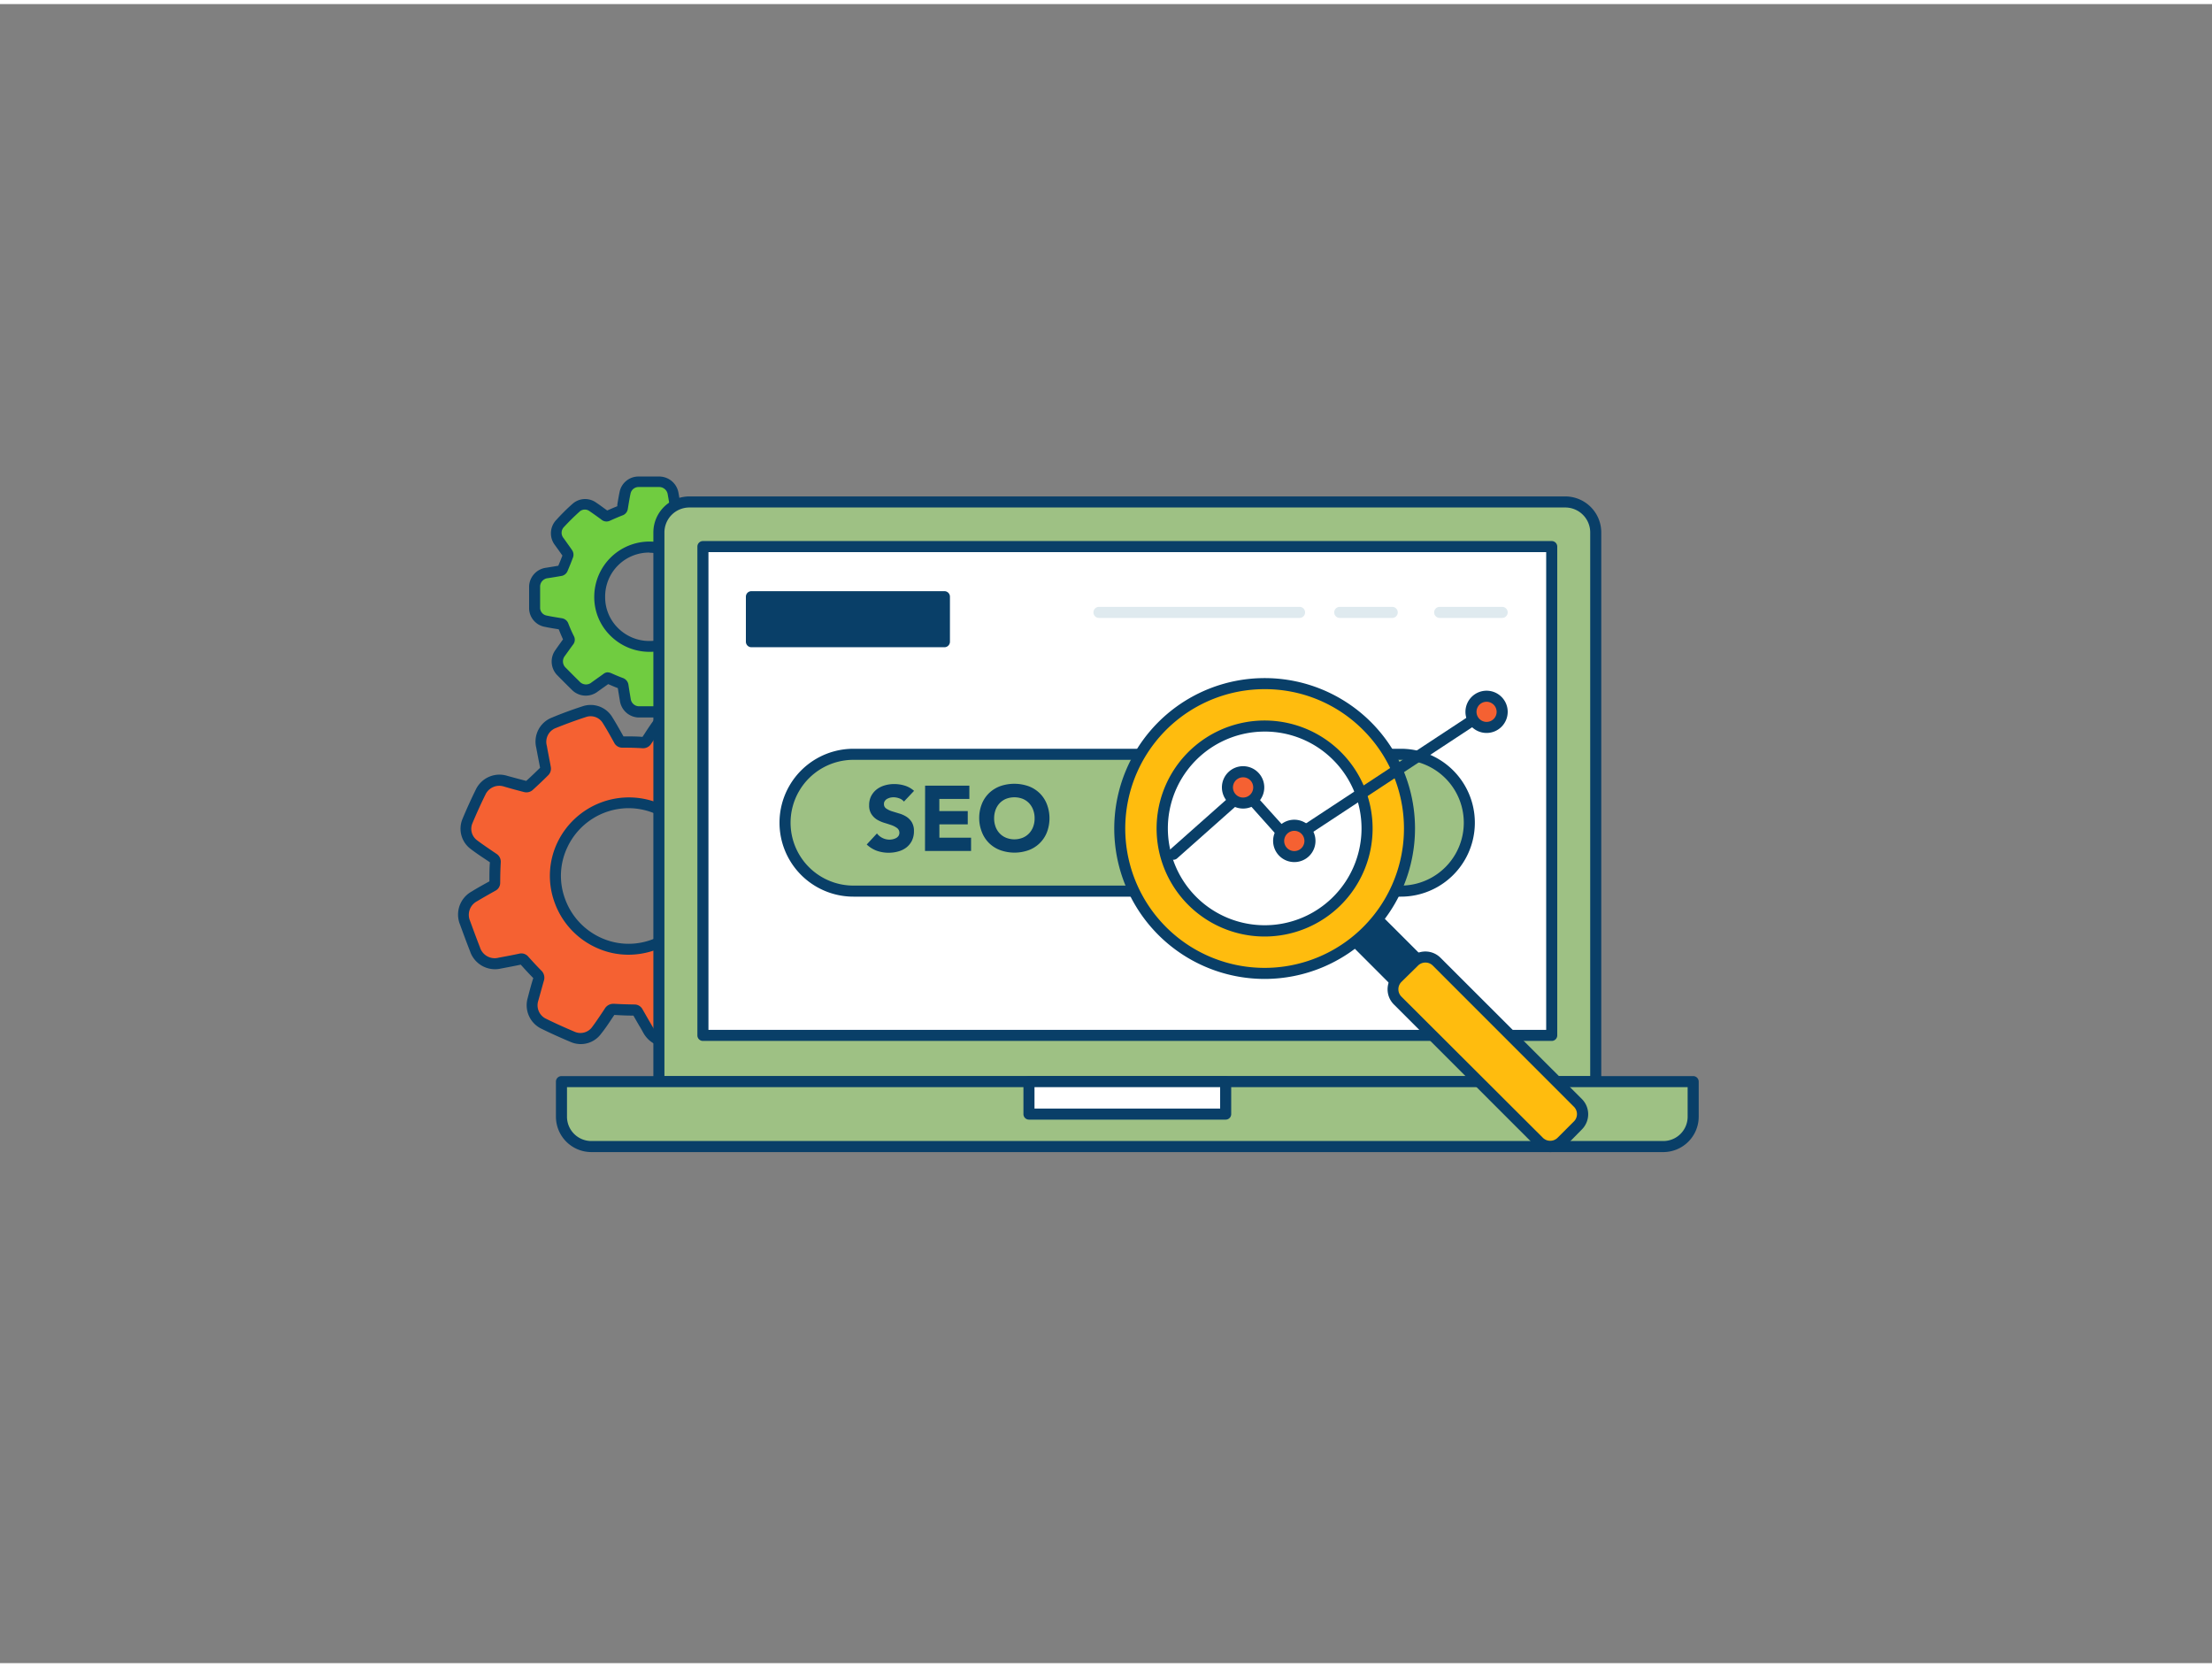 <svg xmlns="http://www.w3.org/2000/svg" viewBox="0 0 400 300" width="406" height="306" class="illustration styles_illustrationTablet__1DWOa"><rect x="0" y="0" width="400" height="300" fill="#808080" stroke="none"/><g id="_528_seo_outline" data-name="#528_seo_outline"><path d="M142.83,167.65a3.61,3.61,0,0,0-1.14-4.21c-1.1-.81-2.25-1.57-3.39-2.33a.87.87,0,0,1-.46-.93c.08-1.16.11-2.31.12-3.47a.7.7,0,0,1,.4-.71c1.21-.68,2.43-1.35,3.6-2.1a3.55,3.55,0,0,0,1.51-4.09c-.56-1.75-1.24-3.46-1.89-5.19a3.79,3.79,0,0,0-4.52-2.58c-1.22.22-2.44.45-3.65.7a.7.7,0,0,1-.78-.26c-.82-.94-1.69-1.85-2.56-2.74a.7.7,0,0,1-.22-.79c.34-1.22.66-2.42,1-3.64a3.76,3.76,0,0,0-1.93-4.42c-1.72-.83-3.47-1.62-5.22-2.37a3.63,3.63,0,0,0-4.34,1.14c-.86,1.13-1.63,2.33-2.43,3.52a.73.73,0,0,1-.73.36c-1.2-.07-2.41-.1-3.62-.1a.63.63,0,0,1-.66-.38c-.67-1.2-1.34-2.4-2.07-3.57a3.58,3.58,0,0,0-4.11-1.56c-1.88.61-3.74,1.29-5.56,2a3.67,3.67,0,0,0-2.25,4.35c.24,1.28.51,2.56.73,3.85a.73.73,0,0,1-.18.54c-.92.91-1.85,1.79-2.81,2.66a.67.67,0,0,1-.56.15c-1.22-.3-2.43-.63-3.64-1A3.74,3.74,0,0,0,87,142.37c-.89,1.78-1.71,3.6-2.48,5.44A3.59,3.59,0,0,0,85.62,152c1.17.87,2.39,1.67,3.6,2.48a.74.74,0,0,1,.34.71c-.07,1.21-.1,2.43-.1,3.65a.63.63,0,0,1-.36.63c-1.12.62-2.23,1.25-3.32,1.9a3.78,3.78,0,0,0-1.69,4.77q.87,2.4,1.8,4.8a3.76,3.76,0,0,0,4.53,2.49c1.25-.23,2.5-.46,3.75-.73a.59.59,0,0,1,.64.24c.78.85,1.55,1.71,2.37,2.52a.83.83,0,0,1,.23.93c-.34,1.19-.66,2.38-1,3.59a3.7,3.7,0,0,0,1.79,4.34c1.8.9,3.63,1.72,5.48,2.5a3.6,3.6,0,0,0,4.2-1.17c.84-1.11,1.6-2.28,2.37-3.43a.82.82,0,0,1,.82-.42c1.2.08,2.4.12,3.61.13a.62.62,0,0,1,.62.37c.63,1.11,1.28,2.2,1.91,3.31a4,4,0,0,0,2,1.73,3.25,3.25,0,0,0,2.41.09c1.71-.58,3.4-1.22,5.09-1.86a3.81,3.81,0,0,0,2.62-4.6c-.23-1.22-.46-2.44-.71-3.66a.61.61,0,0,1,.24-.68c.9-.82,1.8-1.64,2.67-2.5a.72.72,0,0,1,.8-.2c1.21.34,2.42.67,3.64,1a3.75,3.75,0,0,0,4.43-1.89Q141.68,170.36,142.83,167.65Zm-34.64,2a13.24,13.24,0,1,1,17.55-6.53A13.24,13.24,0,0,1,108.19,169.69Z" fill="#f56132"></path><path d="M120.53,188.6a4.39,4.39,0,0,1-1.72-.36,5,5,0,0,1-2.44-2.15c-.27-.49-.55-1-.83-1.44l-1-1.74c-1.3,0-2.4-.06-3.45-.12l-.42.62c-.62.94-1.26,1.9-2,2.82a4.55,4.55,0,0,1-5.38,1.49c-2-.84-3.82-1.66-5.55-2.52a4.71,4.71,0,0,1-2.31-5.49c.31-1.21.63-2.4,1-3.59-.82-.82-1.55-1.63-2.26-2.42-1.19.25-2.38.47-3.58.7A4.76,4.76,0,0,1,85,171.28c-.63-1.6-1.22-3.21-1.81-4.82a4.77,4.77,0,0,1,2.12-6c1-.63,2.11-1.23,3.19-1.83,0-1.34,0-2.43.09-3.44l-.59-.4c-1-.66-2-1.33-2.94-2.05a4.57,4.57,0,0,1-1.44-5.36c.83-2,1.65-3.79,2.5-5.5a4.74,4.74,0,0,1,5.63-2.32c1.14.31,2.27.62,3.41.91.82-.74,1.63-1.52,2.5-2.37-.11-.61-.23-1.23-.35-1.84s-.23-1.2-.34-1.8a4.65,4.65,0,0,1,2.84-5.44c1.81-.76,3.71-1.45,5.65-2.08a4.56,4.56,0,0,1,5.26,2c.69,1.1,1.33,2.25,1.95,3.35l.07.13c1.32,0,2.41,0,3.44.09l.38-.57c.64-1,1.31-2,2-2.9a4.63,4.63,0,0,1,5.53-1.46c1.94.83,3.66,1.62,5.26,2.39a4.76,4.76,0,0,1,2.47,5.57q-.47,1.77-1,3.54c1,1,1.76,1.84,2.47,2.64,1.21-.25,2.39-.47,3.57-.69a4.81,4.81,0,0,1,5.64,3.22l.5,1.33c.48,1.27,1,2.58,1.4,3.91a4.57,4.57,0,0,1-1.92,5.23c-1.06.68-2.18,1.31-3.25,1.91l-.29.16c0,1.35-.06,2.43-.13,3.44h0c1.23.82,2.36,1.57,3.45,2.38a4.58,4.58,0,0,1,1.47,5.41h0c-.85,2-1.65,3.74-2.46,5.39a4.75,4.75,0,0,1-5.58,2.42c-1.19-.3-2.38-.63-3.57-1-.91.89-1.81,1.71-2.52,2.35.24,1.18.47,2.34.69,3.51a4.85,4.85,0,0,1-3.25,5.73l-.4.15c-1.57.59-3.14,1.17-4.72,1.72A4.35,4.35,0,0,1,120.53,188.6ZM111,180.78h.14c1.08.06,2.21.1,3.57.12a1.64,1.64,0,0,1,1.49.89l1.06,1.85.84,1.44a3,3,0,0,0,1.49,1.31,2.3,2.3,0,0,0,1.69.07c1.56-.54,3.12-1.12,4.67-1.71l.39-.14a2.84,2.84,0,0,0,2-3.5c-.23-1.2-.46-2.41-.71-3.63a1.62,1.62,0,0,1,.55-1.63c.73-.66,1.69-1.53,2.64-2.47a1.75,1.75,0,0,1,1.77-.45c1.2.35,2.41.68,3.62,1a2.74,2.74,0,0,0,3.28-1.36c.8-1.63,1.59-3.37,2.42-5.31h0a2.6,2.6,0,0,0-.82-3c-1.06-.78-2.19-1.53-3.34-2.29a1.88,1.88,0,0,1-.91-1.85c.07-1,.11-2.08.12-3.39a1.68,1.68,0,0,1,.91-1.58l.4-.22c1-.59,2.14-1.2,3.15-1.85a2.56,2.56,0,0,0,1.1-2.94c-.41-1.28-.9-2.57-1.37-3.81l-.5-1.35a2.82,2.82,0,0,0-3.41-1.94c-1.21.22-2.42.45-3.63.7a1.67,1.67,0,0,1-1.72-.57c-.74-.84-1.57-1.72-2.54-2.71a1.69,1.69,0,0,1-.47-1.76c.34-1.21.67-2.41,1-3.62a2.75,2.75,0,0,0-1.4-3.27c-1.58-.76-3.27-1.53-5.18-2.36a2.66,2.66,0,0,0-3.15.84c-.67.89-1.32,1.86-1.94,2.8l-.45.66a1.73,1.73,0,0,1-1.61.81c-1.08-.07-2.21-.1-3.57-.1h0a1.62,1.62,0,0,1-1.52-.9l-.14-.25c-.6-1.09-1.23-2.21-1.9-3.27a2.57,2.57,0,0,0-3-1.14c-1.88.61-3.73,1.29-5.49,2a2.67,2.67,0,0,0-1.64,3.24c.1.6.22,1.19.33,1.78s.27,1.39.39,2.08a1.67,1.67,0,0,1-.45,1.42c-1,1-1.93,1.87-2.84,2.7a1.71,1.71,0,0,1-1.5.38c-1.21-.31-2.43-.64-3.65-1a2.77,2.77,0,0,0-3.31,1.29c-.83,1.67-1.63,3.43-2.45,5.38a2.58,2.58,0,0,0,.81,3c.91.69,1.89,1.35,2.84,2l.71.48a1.69,1.69,0,0,1,.78,1.57c-.06,1.07-.09,2.21-.1,3.62a1.6,1.6,0,0,1-.87,1.49c-1.11.62-2.21,1.24-3.29,1.89A2.77,2.77,0,0,0,85,165.78c.58,1.59,1.17,3.19,1.79,4.78a2.79,2.79,0,0,0,3.41,1.87c1.25-.23,2.49-.46,3.74-.73a1.62,1.62,0,0,1,1.58.54c.75.83,1.52,1.68,2.33,2.49a1.8,1.8,0,0,1,.49,1.91c-.34,1.19-.66,2.37-1,3.57a2.7,2.7,0,0,0,1.26,3.2c1.69.84,3.47,1.64,5.43,2.47a2.61,2.61,0,0,0,3-.84c.67-.89,1.29-1.83,1.9-2.73l.44-.67A1.78,1.78,0,0,1,111,180.78Zm31.82-13.13h0ZM95,140.61s0,0,0,0Zm.3-.05h0Zm18.35,31.34a13.89,13.89,0,0,1-5.9-1.31h0a14.25,14.25,0,0,1-7.45-8.11,14,14,0,0,1,.45-10.77,14.33,14.33,0,0,1,18.84-7,14.27,14.27,0,0,1,7.05,18.87,14.33,14.33,0,0,1-13,8.32Zm0-26.5a12.27,12.27,0,0,0-11.09,7.16,12,12,0,0,0-.38,9.24,12.3,12.3,0,0,0,6.42,7h0a12,12,0,0,0,9.26.37,12.25,12.25,0,0,0,7-6.41,12.27,12.27,0,0,0-6.06-16.22A12.32,12.32,0,0,0,113.66,145.4Z" fill="#093f68"></path><path d="M138.25,105.14a2.45,2.45,0,0,0-1.89-2.28c-.91-.19-1.83-.34-2.75-.48a.6.6,0,0,1-.54-.45c-.28-.74-.59-1.46-.9-2.17a.46.46,0,0,1,0-.55c.56-.76,1.13-1.52,1.64-2.32a2.41,2.41,0,0,0-.22-2.94c-.84-.93-1.74-1.79-2.63-2.68a2.57,2.57,0,0,0-3.51-.32c-.69.48-1.38,1-2.06,1.46a.47.47,0,0,1-.55.06c-.78-.35-1.57-.67-2.36-1a.45.45,0,0,1-.35-.42c-.14-.85-.27-1.68-.42-2.52a2.56,2.56,0,0,0-2.43-2.19c-1.3,0-2.6,0-3.9,0a2.47,2.47,0,0,0-2.35,1.93c-.21.94-.35,1.9-.51,2.85a.49.49,0,0,1-.35.43c-.76.3-1.51.62-2.26,1a.42.42,0,0,1-.52,0c-.75-.55-1.5-1.11-2.28-1.62a2.41,2.41,0,0,0-3,.19c-1,.9-2,1.85-2.86,2.83a2.49,2.49,0,0,0-.17,3.31c.51.73,1,1.44,1.53,2.17a.49.49,0,0,1,0,.39c-.32.82-.64,1.63-1,2.43a.49.49,0,0,1-.31.25c-.83.16-1.67.29-2.51.43a2.54,2.54,0,0,0-2.26,2.37q-.06,2,0,4a2.43,2.43,0,0,0,1.87,2.26c1,.22,1.94.36,2.92.53a.47.47,0,0,1,.4.33c.3.77.63,1.53,1,2.29a.44.44,0,0,1,0,.49c-.52.7-1,1.4-1.52,2.1a2.57,2.57,0,0,0,.3,3.42c.81.83,1.62,1.65,2.46,2.46a2.55,2.55,0,0,0,3.49.27c.71-.5,1.42-1,2.12-1.51a.39.39,0,0,1,.45,0c.72.32,1.44.63,2.18.9a.54.54,0,0,1,.4.51c.12.83.26,1.65.41,2.49a2.51,2.51,0,0,0,2.32,2.17c1.37,0,2.73,0,4.09,0a2.45,2.45,0,0,0,2.27-1.9c.2-.92.34-1.85.49-2.78a.56.56,0,0,1,.39-.49c.77-.29,1.52-.6,2.26-.94a.42.42,0,0,1,.49.06c.7.51,1.41,1,2.11,1.5a2.67,2.67,0,0,0,1.7.52,2.2,2.2,0,0,0,1.51-.62c.89-.84,1.76-1.71,2.63-2.58a2.6,2.6,0,0,0,.32-3.58c-.49-.69-1-1.37-1.47-2a.44.44,0,0,1-.05-.49c.33-.76.65-1.52,1-2.3a.48.48,0,0,1,.44-.34q1.26-.19,2.52-.42a2.54,2.54,0,0,0,2.21-2.41Q138.3,107.14,138.25,105.14Zm-20.82,11a9,9,0,1,1,9-9A9,9,0,0,1,117.43,116.13Z" fill="#70cc40"></path><path d="M117.38,129c-.69,0-1.36,0-2,0a3.52,3.52,0,0,1-3.28-3c-.13-.77-.26-1.54-.38-2.31-.6-.23-1.2-.49-1.74-.72l-1.87,1.33a3.54,3.54,0,0,1-4.77-.37c-.84-.82-1.66-1.65-2.48-2.48a3.54,3.54,0,0,1-.4-4.68c.44-.64.89-1.26,1.35-1.89-.27-.6-.53-1.21-.77-1.82l-.28-.05c-.8-.13-1.62-.26-2.43-.44a3.45,3.45,0,0,1-2.65-3.21c0-1.47,0-2.81,0-4.12a3.53,3.53,0,0,1,3.1-3.32c.73-.12,1.46-.23,2.18-.36.26-.62.51-1.22.74-1.84l-.63-.89-.72-1a3.5,3.5,0,0,1,.25-4.56c.91-1,1.9-2,2.92-2.89a3.41,3.41,0,0,1,4.2-.29c.72.47,1.4,1,2.09,1.48.61-.27,1.21-.53,1.82-.77l0-.29c.13-.78.26-1.58.43-2.37a3.47,3.47,0,0,1,3.31-2.71c1.44,0,2.73,0,3.94,0a3.55,3.55,0,0,1,3.39,3c.14.76.26,1.52.38,2.28.73.28,1.36.55,1.94.8l1.86-1.32a3.58,3.58,0,0,1,4.8.43l.7.7c.65.64,1.32,1.31,2,2a3.46,3.46,0,0,1,.32,4.17c-.47.72-1,1.41-1.47,2.09l0,0c.3.68.55,1.27.76,1.84.93.14,1.77.28,2.63.46a3.45,3.45,0,0,1,2.68,3.24h0c0,1.45,0,2.77,0,4a3.56,3.56,0,0,1-3,3.37l-2.29.38c-.24.61-.5,1.22-.76,1.83.44.6.87,1.21,1.3,1.83a3.58,3.58,0,0,1-.43,4.86l-.24.25c-.8.79-1.59,1.58-2.4,2.35a3.25,3.25,0,0,1-2.17.89,3.78,3.78,0,0,1-2.31-.7l-.93-.66-1-.68c-.67.29-1.26.54-1.83.76l-.06.31c-.12.76-.24,1.54-.42,2.32a3.41,3.41,0,0,1-3.21,2.68C118.78,129,118.07,129,117.38,129Zm-7.52-8.16a1.77,1.77,0,0,1,.62.13c.7.31,1.41.62,2.12.88a1.54,1.54,0,0,1,1.05,1.29c.12.83.26,1.65.4,2.47a1.53,1.53,0,0,0,1.38,1.36c1.28,0,2.59,0,4,0a1.43,1.43,0,0,0,1.32-1.11c.16-.73.28-1.47.4-2.2l.09-.54a1.52,1.52,0,0,1,1-1.25c.68-.26,1.38-.55,2.22-.92a1.42,1.42,0,0,1,1.5.17l1.15.83.94.66a1.72,1.72,0,0,0,1.09.33,1.19,1.19,0,0,0,.85-.35c.79-.75,1.57-1.53,2.35-2.31l.25-.25a1.62,1.62,0,0,0,.21-2.3c-.48-.68-1-1.35-1.46-2a1.44,1.44,0,0,1-.15-1.49c.32-.74.64-1.48.93-2.24a1.46,1.46,0,0,1,1.21-1l2.51-.41a1.56,1.56,0,0,0,1.38-1.46c0-1.23,0-2.51,0-3.93a1.45,1.45,0,0,0-1.1-1.33c-.86-.18-1.73-.32-2.69-.47a1.59,1.59,0,0,1-1.33-1.1c-.24-.63-.52-1.3-.88-2.11a1.45,1.45,0,0,1,.16-1.55l.2-.27c.47-.65,1-1.32,1.39-2a1.4,1.4,0,0,0-.11-1.73c-.6-.66-1.26-1.31-1.89-2l-.7-.7a1.58,1.58,0,0,0-2.24-.2c-.68.47-1.37,1-2,1.45a1.47,1.47,0,0,1-1.55.16c-.76-.34-1.53-.65-2.31-.95a1.46,1.46,0,0,1-1-1.2c-.13-.84-.27-1.68-.42-2.51a1.56,1.56,0,0,0-1.47-1.36c-1.18,0-2.44,0-3.85,0a1.48,1.48,0,0,0-1.4,1.15c-.16.73-.28,1.47-.41,2.25l-.09.55a1.46,1.46,0,0,1-1,1.19c-.74.29-1.48.61-2.21.94a1.42,1.42,0,0,1-1.53-.16l-.14-.11c-.69-.5-1.38-1-2.09-1.48a1.41,1.41,0,0,0-1.74.1c-1,.9-1.94,1.83-2.81,2.77a1.5,1.5,0,0,0-.08,2.06l.71,1c.28.39.56.78.83,1.18a1.47,1.47,0,0,1,.15,1.29c-.32.85-.65,1.67-1,2.49a1.47,1.47,0,0,1-1,.84c-.84.15-1.69.29-2.54.42a1.55,1.55,0,0,0-1.41,1.42c0,1.26,0,2.57,0,4a1.44,1.44,0,0,0,1.09,1.32c.76.17,1.54.29,2.31.42l.55.09a1.48,1.48,0,0,1,1.17,1c.3.76.62,1.51,1,2.25a1.39,1.39,0,0,1-.14,1.48c-.52.7-1,1.39-1.51,2.09a1.57,1.57,0,0,0,.19,2.15c.81.82,1.62,1.64,2.44,2.44a1.57,1.57,0,0,0,2.23.17l2.09-1.49A1.35,1.35,0,0,1,109.86,120.83Zm14.93,1.87h0Zm8.26-7.71h0Zm-32.22-13.22,0,0Zm.42-.32h0ZM110,91.67Zm1.55-.69h0Zm11.29-.43Zm-5.35,26.58h-.08a10,10,0,0,1-7.11-3,9.75,9.75,0,0,1-2.84-7,10,10,0,0,1,10-9.94h0a10,10,0,0,1,10,10,10,10,0,0,1-3,7.1A9.83,9.83,0,0,1,117.51,117.13Zm-.06-17.95a7.94,7.94,0,0,0-8,8,7.81,7.81,0,0,0,2.26,5.58,8,8,0,0,0,5.7,2.41h.07a7.82,7.82,0,0,0,5.52-2.28,8,8,0,0,0,2.41-5.68,8,8,0,0,0-8-8Z" fill="#093f68"></path><path d="M124.65,90H283.06a5.51,5.51,0,0,1,5.51,5.51v99.31a0,0,0,0,1,0,0H119.15a0,0,0,0,1,0,0V95.54A5.51,5.51,0,0,1,124.65,90Z" fill="#9EC184"></path><path d="M288.56,195.85H119.15a1,1,0,0,1-1-1V95.54a6.51,6.51,0,0,1,6.5-6.51H283.06a6.51,6.51,0,0,1,6.5,6.51v99.31A1,1,0,0,1,288.56,195.85Zm-168.41-2H287.56V95.54a4.51,4.51,0,0,0-4.5-4.51H124.65a4.51,4.51,0,0,0-4.5,4.51Z" fill="#093f68"></path><path d="M101.53,194.85H306.18a0,0,0,0,1,0,0v6.34a5.41,5.41,0,0,1-5.41,5.41H106.93a5.41,5.41,0,0,1-5.41-5.41v-6.34A0,0,0,0,1,101.53,194.85Z" fill="#9EC184"></path><path d="M300.78,207.59H106.93a6.41,6.41,0,0,1-6.4-6.4v-6.34a1,1,0,0,1,1-1H306.18a1,1,0,0,1,1,1v6.34A6.41,6.41,0,0,1,300.78,207.59ZM102.53,195.85v5.34a4.4,4.4,0,0,0,4.4,4.4H300.78a4.4,4.4,0,0,0,4.4-4.4v-5.34Z" fill="#093f68"></path><rect x="186.07" y="194.85" width="35.58" height="5.87" fill="#fff"></rect><path d="M221.64,201.72H186.07a1,1,0,0,1-1-1v-5.87a1,1,0,0,1,1-1h35.57a1,1,0,0,1,1,1v5.87A1,1,0,0,1,221.64,201.72Zm-34.57-2h33.57v-3.87H187.07Z" fill="#093f68"></path><rect x="127.11" y="98.1" width="153.49" height="88.39" fill="#fff"></rect><path d="M280.6,187.49H127.11a1,1,0,0,1-1-1V98.1a1,1,0,0,1,1-1H280.6a1,1,0,0,1,1,1v88.39A1,1,0,0,1,280.6,187.49Zm-152.49-2H279.6V99.1H128.11Z" fill="#093f68"></path><rect x="142.01" y="135.66" width="123.69" height="24.74" rx="12.37" fill="#9EC184"></rect><path d="M253.33,161.4h-99a13.37,13.37,0,0,1,0-26.74h99a13.37,13.37,0,0,1,0,26.74Zm-99-24.74a11.37,11.37,0,0,0,0,22.74h99a11.37,11.37,0,0,0,0-22.74Z" fill="#093f68"></path><rect x="135.88" y="107.16" width="34.9" height="8.13" fill="#093f68"></rect><path d="M170.78,116.3h-34.9a1,1,0,0,1-1-1v-8.14a1,1,0,0,1,1-1h34.9a1,1,0,0,1,1,1v8.14A1,1,0,0,1,170.78,116.3Zm-33.9-2h32.9v-6.14h-32.9Z" fill="#093f68"></path><rect x="247.82" y="160.77" width="5.67" height="20.57" transform="translate(-47.54 227.34) rotate(-45)" fill="#093f68"></rect><path d="M255.92,181.33a1,1,0,0,1-.71-.29l-14.54-14.55a1,1,0,0,1,0-1.41l4-4a1,1,0,0,1,1.42,0l14.54,14.54a1,1,0,0,1,0,1.42l-4,4A1,1,0,0,1,255.92,181.33Zm-13.13-15.54,13.13,13.12,2.6-2.59-13.13-13.13Z" fill="#093f68"></path><circle cx="228.68" cy="149.08" r="26.2" fill="#ffbc0e"></circle><path d="M228.68,176.28a27.2,27.2,0,1,1,19.24-46.44h0a27.21,27.21,0,0,1-19.24,46.44Zm0-52.4a25.2,25.2,0,1,0,17.82,7.38h0A25,25,0,0,0,228.68,123.88Z" fill="#093f68"></path><circle cx="228.68" cy="149.08" r="18.53" fill="#fff"></circle><path d="M228.68,168.61a19.53,19.53,0,1,1,13.81-33.34h0a19.53,19.53,0,0,1-13.81,33.34Zm0-37.06a17.51,17.51,0,1,0,12.4,5.13h0A17.43,17.43,0,0,0,228.68,131.55Z" fill="#093f68"></path><rect x="264.09" y="168.5" width="9.94" height="41.91" rx="2.88" transform="translate(-55.16 245.74) rotate(-45)" fill="#ffbc0e"></rect><path d="M280.36,207.59a3.88,3.88,0,0,1-2.74-1.13L252.06,180.9a3.87,3.87,0,0,1,0-5.49l2.95-2.95a3.87,3.87,0,0,1,5.49,0L286.06,198a3.89,3.89,0,0,1,0,5.49h0l-2.95,3A3.9,3.9,0,0,1,280.36,207.59Zm-22.61-34.27a1.87,1.87,0,0,0-1.33.55l-3,2.95a1.89,1.89,0,0,0,0,2.66L279,205a1.89,1.89,0,0,0,2.66,0l2.95-2.95a1.87,1.87,0,0,0,0-2.66l-25.55-25.56A1.88,1.88,0,0,0,257.75,173.32Zm27.6,29.48h0Z" fill="#093f68"></path><path d="M235,111H198.73a1,1,0,0,1,0-2H235a1,1,0,0,1,0,2Z" fill="#dfeaef"></path><path d="M251.76,111h-9.49a1,1,0,0,1,0-2h9.49a1,1,0,0,1,0,2Z" fill="#dfeaef"></path><path d="M271.64,111h-11.3a1,1,0,0,1,0-2h11.3a1,1,0,0,1,0,2Z" fill="#dfeaef"></path><path d="M163.46,144.21a1.9,1.9,0,0,0-.86-.59,3.09,3.09,0,0,0-1-.19,2.93,2.93,0,0,0-.58.06,2.78,2.78,0,0,0-.57.21,1.22,1.22,0,0,0-.43.38.87.87,0,0,0-.17.56.93.93,0,0,0,.4.82,4,4,0,0,0,1,.49l1.31.4a5.1,5.1,0,0,1,1.31.57,3.15,3.15,0,0,1,1,1,3,3,0,0,1,.4,1.65,3.86,3.86,0,0,1-.37,1.72,3.58,3.58,0,0,1-1,1.22,4.18,4.18,0,0,1-1.45.71,6.27,6.27,0,0,1-1.75.24,6.39,6.39,0,0,1-2.13-.35,5.36,5.36,0,0,1-1.84-1.14l1.85-2a2.78,2.78,0,0,0,1,.82,2.84,2.84,0,0,0,1.26.3,3,3,0,0,0,.65-.08,2.49,2.49,0,0,0,.58-.22,1.31,1.31,0,0,0,.42-.39,1.08,1.08,0,0,0-.25-1.39,4,4,0,0,0-1-.53c-.41-.14-.86-.29-1.34-.43a6.12,6.12,0,0,1-1.33-.59,3.25,3.25,0,0,1-1-1,2.8,2.8,0,0,1-.4-1.59,3.57,3.57,0,0,1,.37-1.67,3.76,3.76,0,0,1,1-1.2,4.38,4.38,0,0,1,1.45-.72,5.88,5.88,0,0,1,1.68-.24,6.53,6.53,0,0,1,1.93.28,4.5,4.5,0,0,1,1.69.95Z" fill="#093f68"></path><path d="M167.29,141.33h8v2.4h-5.43v2.2H175v2.4h-5.13v2.41h5.73v2.4h-8.33Z" fill="#093f68"></path><path d="M177.07,147.23a6.84,6.84,0,0,1,.47-2.57,5.63,5.63,0,0,1,1.33-2,5.86,5.86,0,0,1,2-1.24,7.78,7.78,0,0,1,5.1,0,5.77,5.77,0,0,1,2,1.24,5.63,5.63,0,0,1,1.33,2,7.12,7.12,0,0,1,0,5.14A5.63,5.63,0,0,1,186,153a7.61,7.61,0,0,1-5.1,0,5.71,5.71,0,0,1-2-1.24,5.63,5.63,0,0,1-1.33-2A6.8,6.8,0,0,1,177.07,147.23Zm2.7,0a4.38,4.38,0,0,0,.26,1.53,3.51,3.51,0,0,0,.74,1.2,3.37,3.37,0,0,0,1.16.79,4.08,4.08,0,0,0,3,0,3.37,3.37,0,0,0,1.16-.79,3.51,3.51,0,0,0,.74-1.2,4.17,4.17,0,0,0,.26-1.53,4.22,4.22,0,0,0-.26-1.52,3.55,3.55,0,0,0-.74-1.21,3.37,3.37,0,0,0-1.16-.79,4.21,4.21,0,0,0-3,0,3.37,3.37,0,0,0-1.16.79,3.55,3.55,0,0,0-.74,1.21A4.45,4.45,0,0,0,179.77,147.23Z" fill="#093f68"></path><path d="M212.15,154.73a1,1,0,0,1-.75-.34,1,1,0,0,1,.08-1.41l12.88-11.43a1,1,0,0,1,1.41.08l7.56,8.39,34.06-22.42a1,1,0,1,1,1.1,1.67l-34.78,22.89a1,1,0,0,1-1.3-.16L225,143.7l-12.14,10.78A1,1,0,0,1,212.15,154.73Z" fill="#093f68"></path><circle cx="268.81" cy="127.98" r="2.82" fill="#f56132"></circle><path d="M268.81,131.8a3.82,3.82,0,1,1,3.83-3.82A3.82,3.82,0,0,1,268.81,131.8Zm0-5.64a1.82,1.82,0,1,0,1.83,1.82A1.83,1.83,0,0,0,268.81,126.16Z" fill="#093f68"></path><circle cx="234.06" cy="151.33" r="2.82" fill="#f56132"></circle><path d="M234.06,155.15a3.83,3.83,0,1,1,3.82-3.82A3.82,3.82,0,0,1,234.06,155.15Zm0-5.65a1.83,1.83,0,1,0,1.82,1.83A1.82,1.82,0,0,0,234.06,149.5Z" fill="#093f68"></path><circle cx="224.8" cy="141.65" r="2.82" fill="#f56132"></circle><path d="M224.8,145.47a3.83,3.83,0,1,1,3.82-3.82A3.82,3.82,0,0,1,224.8,145.47Zm0-5.65a1.83,1.83,0,1,0,1.82,1.83A1.82,1.82,0,0,0,224.8,139.82Z" fill="#093f68"></path></g></svg>
